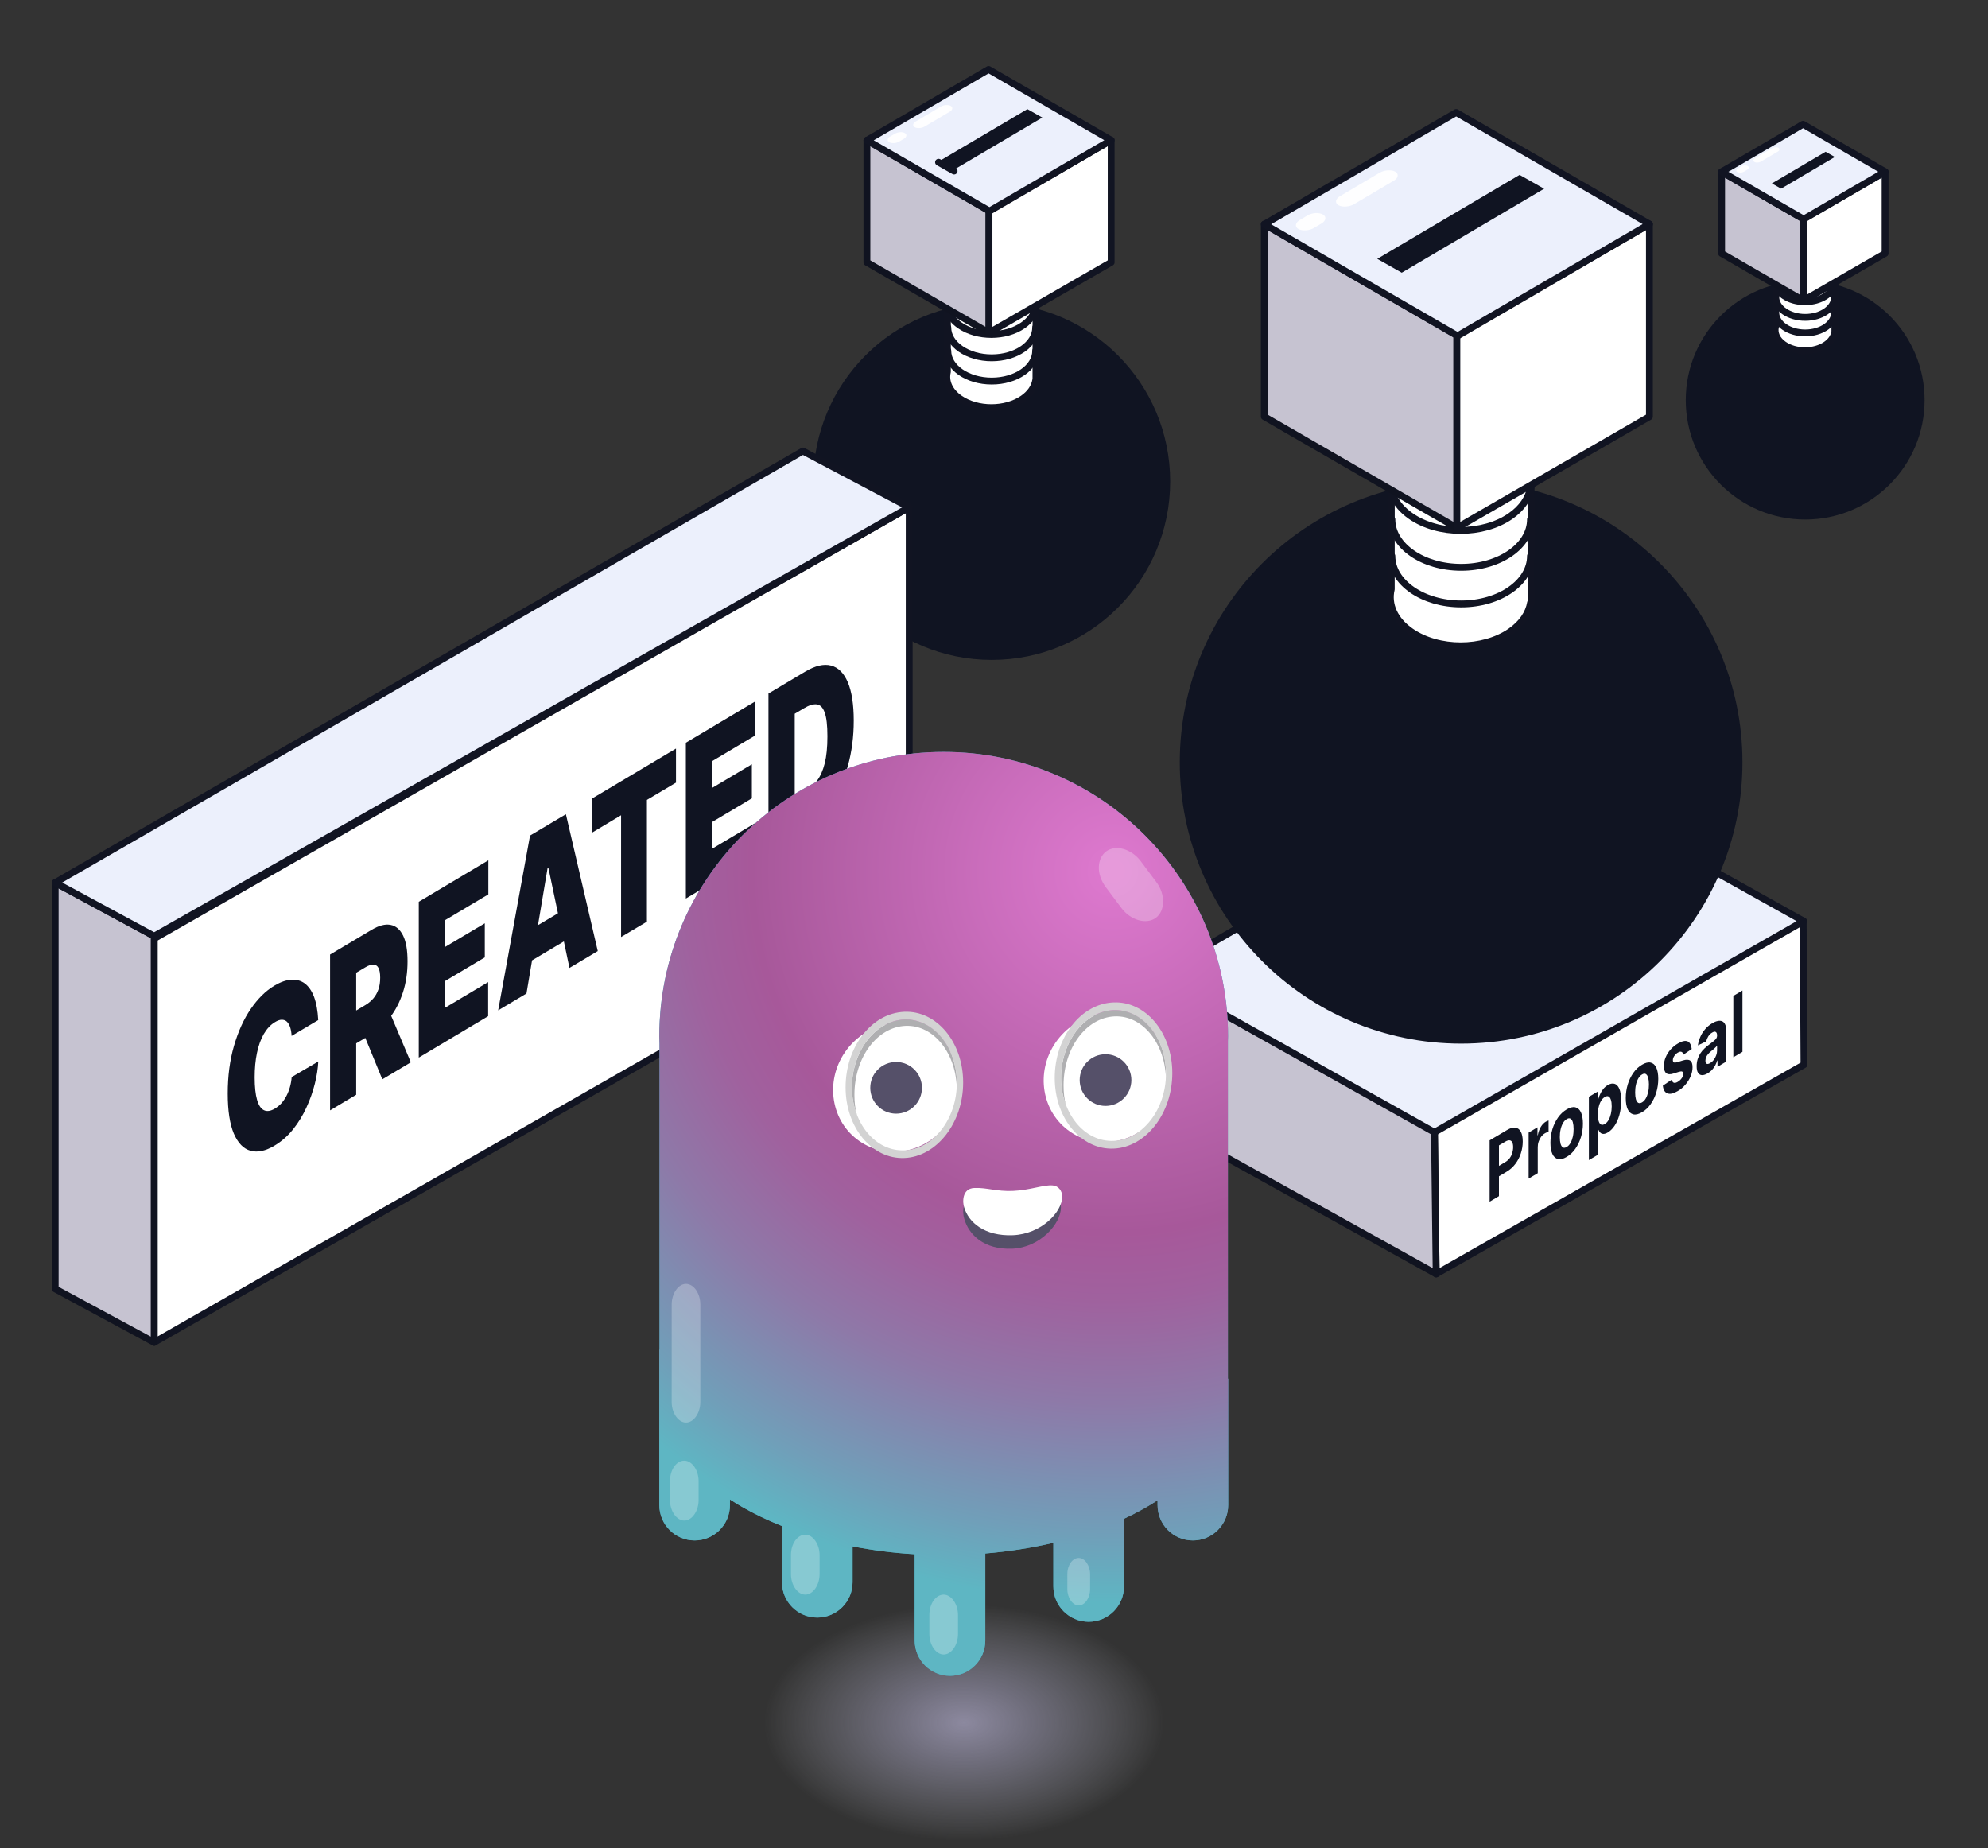 <?xml version="1.0" encoding="utf-8"?>
<!-- Generator: Adobe Illustrator 27.8.1, SVG Export Plug-In . SVG Version: 6.00 Build 0)  -->
<svg version="1.1" id="Слой_1" xmlns="http://www.w3.org/2000/svg" xmlns:xlink="http://www.w3.org/1999/xlink" x="0px" y="0px"
	 viewBox="0 0 290 269.62" style="enable-background:new 0 0 290 269.62;" xml:space="preserve">
<rect x="0" y="0" width="290" height="269.62" fill="#333333" stroke="none"/>
<style type="text/css">
	.st0{fill:#101422;}
	.st1{fill:#FFFFFF;stroke:#111422;stroke-linecap:round;stroke-linejoin:round;stroke-miterlimit:10;}
	
		.st2{fill-rule:evenodd;clip-rule:evenodd;fill:#C6C3D1;stroke:#101320;stroke-linecap:round;stroke-linejoin:round;stroke-miterlimit:10;}
	
		.st3{fill-rule:evenodd;clip-rule:evenodd;fill:#FFFFFF;stroke:#111422;stroke-linecap:round;stroke-linejoin:round;stroke-miterlimit:10;}
	
		.st4{fill-rule:evenodd;clip-rule:evenodd;fill:#ECF0FC;stroke:#111422;stroke-linecap:round;stroke-linejoin:round;stroke-miterlimit:10;}
	.st5{opacity:0.92;fill-rule:evenodd;clip-rule:evenodd;fill:#FFFFFF;enable-background:new    ;}
	.st6{fill:none;stroke:#FFFFFF;stroke-linecap:round;stroke-linejoin:round;stroke-miterlimit:10;}
	.st7{fill-rule:evenodd;clip-rule:evenodd;fill:#101422;}
	.st8{fill:url(#SVGID_1_);}
	.st9{fill:url(#SVGID_00000093148563562959242890000005634054381861475241_);}
	.st10{fill:url(#SVGID_00000120526812350685364560000005845728718308357776_);}
	.st11{opacity:0.67;fill:url(#SVGID_00000136389372855464020680000013254203124322811569_);enable-background:new    ;}
	.st12{fill:#6FA3B6;}
	.st13{fill:url(#SVGID_00000149365753343717757880000006784068933944970685_);}
	.st14{opacity:0.256;fill-rule:evenodd;clip-rule:evenodd;fill:#FFFFFF;enable-background:new    ;}
	.st15{fill:none;stroke:#FFFFFF;stroke-width:0.738;stroke-linecap:round;stroke-linejoin:round;stroke-miterlimit:10;}
	
		.st16{fill:none;stroke:url(#SVGID_00000000209957981544734530000002364991106589915320_);stroke-width:5;stroke-linecap:round;stroke-linejoin:round;stroke-miterlimit:10;}
	.st17{fill:url(#SVGID_00000050646305763747372070000006831208361853107113_);}
	.st18{fill-rule:evenodd;clip-rule:evenodd;fill:#1AD4B3;}
	.st19{fill-rule:evenodd;clip-rule:evenodd;fill:#FC4F83;}
	.st20{fill:#C6C3D1;stroke:#101320;stroke-linecap:round;stroke-linejoin:round;stroke-miterlimit:10;}
	.st21{fill:#ECF0FC;stroke:#111422;stroke-linecap:round;stroke-linejoin:round;stroke-miterlimit:10;}
	
		.st22{fill:url(#SVGID_00000018945673564980905030000008726635284820230810_);stroke:#1D1D1B;stroke-width:0.211;stroke-linecap:round;stroke-linejoin:round;stroke-miterlimit:10;}
	
		.st23{fill:url(#SVGID_00000007414399030509751780000001565714018916439480_);stroke:#1D1D1B;stroke-width:0.211;stroke-linecap:round;stroke-linejoin:round;stroke-miterlimit:10;}
	
		.st24{fill:url(#SVGID_00000130642668727989592170000008863943828420299440_);stroke:#1D1D1B;stroke-width:0.211;stroke-linecap:round;stroke-linejoin:round;stroke-miterlimit:10;}
	
		.st25{fill:url(#SVGID_00000031185595031880643880000010609951603513892498_);stroke:#1D1D1B;stroke-width:0.211;stroke-linecap:round;stroke-linejoin:round;stroke-miterlimit:10;}
	
		.st26{fill-rule:evenodd;clip-rule:evenodd;fill:#101422;stroke:#101423;stroke-linecap:round;stroke-linejoin:round;stroke-miterlimit:10;}
	.st27{fill:#FFFFFF;}
	.st28{fill-rule:evenodd;clip-rule:evenodd;fill:url(#SVGID_00000057146067547526736810000005609050735590891694_);}
	.st29{fill-rule:evenodd;clip-rule:evenodd;fill:url(#SVGID_00000170978390321016909040000013056308795167708297_);}
	.st30{fill:url(#SVGID_00000168101229245805490360000017512691548347411375_);}
	.st31{fill:url(#SVGID_00000085248820922991257200000016326798971398816931_);}
	.st32{fill:url(#SVGID_00000149384080960569407940000016980311726953706425_);}
	
		.st33{fill-rule:evenodd;clip-rule:evenodd;fill:#C7FFF1;stroke:#101320;stroke-linecap:round;stroke-linejoin:round;stroke-miterlimit:10;}
	
		.st34{fill:none;stroke:url(#SVGID_00000141426907563759257930000016929350088082026428_);stroke-width:5;stroke-linecap:round;stroke-linejoin:round;stroke-miterlimit:10;}
	.st35{fill:url(#SVGID_00000123435793219999303030000017935980603159612585_);}
	
		.st36{fill:none;stroke:url(#SVGID_00000181080029339698168110000003514351786149843895_);stroke-width:5;stroke-linecap:round;stroke-linejoin:round;stroke-miterlimit:10;}
	.st37{fill:url(#SVGID_00000010283234456771710000000002135504230304676001_);}
	
		.st38{fill:none;stroke:url(#SVGID_00000080929348987843266510000013515380060616010422_);stroke-width:5;stroke-linecap:round;stroke-linejoin:round;stroke-miterlimit:10;}
	.st39{fill:url(#SVGID_00000069371270152170468920000017821302129771566226_);}
	
		.st40{fill-rule:evenodd;clip-rule:evenodd;fill:#1AD4B3;stroke:#111422;stroke-linecap:round;stroke-linejoin:round;stroke-miterlimit:10;}
	
		.st41{fill-rule:evenodd;clip-rule:evenodd;fill:#FC4F83;stroke:#111422;stroke-linecap:round;stroke-linejoin:round;stroke-miterlimit:10;}
	
		.st42{fill-rule:evenodd;clip-rule:evenodd;fill:#FFCAD7;stroke:#111422;stroke-linecap:round;stroke-linejoin:round;stroke-miterlimit:10;}
	.st43{fill:url(#SVGID_00000035527393404202223450000004064164284113231009_);}
	.st44{fill:url(#SVGID_00000165930210062475155160000013533565895216122280_);}
	.st45{fill:url(#SVGID_00000090983545256670096160000004347443259311418505_);}
	
		.st46{fill:none;stroke:url(#SVGID_00000042017402814844350200000008680571738910656899_);stroke-width:5;stroke-linecap:round;stroke-linejoin:round;stroke-miterlimit:10;}
	.st47{fill:url(#SVGID_00000038384163095053913660000010736890457053869473_);}
	
		.st48{fill:none;stroke:url(#SVGID_00000144305967547822610010000002130186758195675575_);stroke-width:5;stroke-linecap:round;stroke-linejoin:round;stroke-miterlimit:10;}
	.st49{fill:url(#SVGID_00000035518166336276550250000007322381232402889605_);}
	.st50{fill:url(#SVGID_00000094618655048457331790000006839669409499431613_);}
	.st51{fill:#101320;}
	.st52{fill:url(#SVGID_00000111888575675062288410000004285856243588585095_);}
	.st53{fill:url(#SVGID_00000085229065524736257500000000861916852426357136_);}
	.st54{fill:url(#SVGID_00000023274495656714487890000016627749041641516724_);}
	.st55{fill:url(#SVGID_00000080909736168055267840000001592249303293710479_);}
	.st56{fill:url(#SVGID_00000067931237496796878230000011828162882079724689_);}
	.st57{fill:url(#SVGID_00000072992047851513521670000016389945751581341344_);}
	.st58{opacity:0.29;fill:url(#SVGID_00000113314408364241706960000013204143202925245083_);enable-background:new    ;}
	.st59{fill:url(#SVGID_00000110449457405906972900000012354514806573024149_);}
	.st60{fill:url(#SVGID_00000065770563512395969970000018125260185679006594_);}
	.st61{fill:url(#SVGID_00000125597855662249810970000001439625074001226393_);}
	.st62{fill-rule:evenodd;clip-rule:evenodd;fill:url(#SVGID_00000021110906822793916640000013975609329500610985_);}
	.st63{fill:url(#SVGID_00000015333114026212642520000017881249819564643760_);}
	.st64{fill:url(#SVGID_00000053505548290258071960000000832944858113713070_);}
	.st65{fill:url(#SVGID_00000075857362921960287040000000821207181756720271_);}
	.st66{fill:url(#SVGID_00000075161245290874968650000017254496703134533800_);}
	.st67{opacity:0.29;fill:url(#SVGID_00000116222611589743363770000001268552652274623119_);enable-background:new    ;}
	
		.st68{fill:none;stroke:url(#SVGID_00000055683560024815873570000006921366790447201196_);stroke-width:5;stroke-linecap:round;stroke-linejoin:round;stroke-miterlimit:10;}
	.st69{fill:url(#SVGID_00000128466311759702477170000006338356238312092583_);}
	
		.st70{fill:none;stroke:url(#SVGID_00000107575025969960433500000003530114277616618164_);stroke-width:5;stroke-linecap:round;stroke-linejoin:round;stroke-miterlimit:10;}
	.st71{fill:url(#SVGID_00000180352411937846767100000008158478352665985153_);}
	
		.st72{fill:none;stroke:url(#SVGID_00000132775967513197251790000007404345453444003471_);stroke-width:5;stroke-linecap:round;stroke-linejoin:round;stroke-miterlimit:10;}
	.st73{fill:url(#SVGID_00000055674632187684214670000018348843442114325162_);}
	.st74{fill-rule:evenodd;clip-rule:evenodd;fill:url(#SVGID_00000003812524853340600490000017196404010193317010_);}
	.st75{fill:url(#SVGID_00000180368036292170790020000017448471450033878429_);}
	.st76{fill:url(#SVGID_00000123435099997613879900000017507379731411437190_);}
	.st77{fill:url(#SVGID_00000176756296124403133370000004904560321681643681_);}
	.st78{opacity:0.29;fill:url(#SVGID_00000092452405676646330580000007760991726678546875_);}
	.st79{opacity:0.29;fill:url(#SVGID_00000056422686412035962630000011325705853100722821_);}
	.st80{opacity:0.67;fill:url(#SVGID_00000018229047004021414920000016399376034762769802_);}
	.st81{fill:#3FA9BD;}
	.st82{fill:url(#SVGID_00000015333320903685806170000007589606911160293308_);}
	.st83{fill-rule:evenodd;clip-rule:evenodd;fill:#555069;}
	.st84{fill-rule:evenodd;clip-rule:evenodd;fill:#FFFFFF;}
	.st85{fill-rule:evenodd;clip-rule:evenodd;fill:#AFAFB1;}
	.st86{fill-rule:evenodd;clip-rule:evenodd;fill:#D3D3D3;}
	.st87{opacity:0.67;fill:url(#SVGID_00000039101025868448825140000008962336690521402263_);}
	.st88{fill:url(#SVGID_00000013181570279759199120000015323128424624548783_);}
	.st89{opacity:0.67;fill:url(#SVGID_00000008839678829471508430000002801160404632777606_);}
	.st90{fill:url(#SVGID_00000059278438057567864980000001530041562309595790_);}
	.st91{opacity:0.67;fill:url(#SVGID_00000145027497435695613110000012458872799625867445_);}
	.st92{fill:url(#SVGID_00000093880258631394569660000013635761261817178046_);}
	.st93{opacity:0.67;fill:url(#SVGID_00000026151284528146284570000004181809091623450010_);}
	.st94{fill:url(#SVGID_00000055676139315085001380000011332361354131924867_);}
	.st95{opacity:0.67;fill:url(#SVGID_00000156571591515256273010000000382798318141294235_);}
	.st96{fill:url(#SVGID_00000103972910721847855500000011386763994076099494_);}
	.st97{fill:#1AD4B3;}
	.st98{opacity:0.67;fill:url(#SVGID_00000029046379296659305850000003258717096371216308_);}
	.st99{fill:url(#SVGID_00000176726283984877752260000007066061352186337696_);}
	.st100{opacity:0.67;fill:url(#SVGID_00000003785160554485661750000013688807821729115838_);}
	.st101{fill:url(#SVGID_00000174567756327953840860000001606115450960287616_);}
	.st102{opacity:0.67;fill:url(#SVGID_00000085932321787080155890000016431993818092337568_);}
	.st103{fill:url(#SVGID_00000162323776277088001560000017454419545913553584_);}
	
		.st104{fill-rule:evenodd;clip-rule:evenodd;fill:none;stroke:#FFFFFF;stroke-width:0.738;stroke-linecap:round;stroke-linejoin:round;stroke-miterlimit:10;}
	.st105{opacity:0.67;fill:url(#SVGID_00000173877043850238992250000004991232811081627570_);}
	.st106{fill:url(#SVGID_00000013160343971226997340000011825658379568104857_);}
	.st107{opacity:0.67;fill:url(#SVGID_00000124840482835428642320000009092449152972575391_);}
	.st108{fill:url(#SVGID_00000155832015916746779680000009097044537255667364_);}
	.st109{opacity:0.67;fill:url(#SVGID_00000005978052625700528950000003337747239687483577_);}
	.st110{fill:url(#SVGID_00000106847115274385520830000015538174629402418361_);}
	.st111{opacity:0.67;fill:url(#SVGID_00000075841224265259661270000010329705649438041777_);}
	.st112{fill:url(#SVGID_00000181046904655920343610000001694272509113568669_);}
	.st113{opacity:0.67;fill:url(#SVGID_00000018947880848030838190000015413724821619464111_);}
	.st114{fill:url(#SVGID_00000155844866163013984650000017378062335961345469_);}
	.st115{opacity:0.67;fill:url(#SVGID_00000017498087153922455880000016371618742724365474_);}
	.st116{fill:url(#SVGID_00000037685178746678573100000002008073741776867749_);}
	.st117{opacity:0.67;fill:url(#SVGID_00000173845101944336735010000015053941069327859335_);}
	.st118{fill:url(#SVGID_00000154403313731900033970000007543229641013931398_);}
	.st119{opacity:0.67;fill:url(#SVGID_00000168101702287689668750000007404096327738552750_);}
	.st120{fill:url(#SVGID_00000007415799679236739110000004831029887626449819_);}
	.st121{opacity:0.67;fill:url(#SVGID_00000115497407409342358730000010544352565288813713_);}
	.st122{fill:url(#SVGID_00000083055105989933838640000013323303129671694731_);}
	.st123{opacity:0.67;fill:url(#SVGID_00000170984734507920359830000007863826043155916675_);}
	.st124{fill:url(#SVGID_00000090262519316692928780000007162156227975754123_);}
	.st125{opacity:0.67;fill:url(#SVGID_00000128474359020775635760000003241989239198528135_);}
	.st126{fill:url(#SVGID_00000183968761146191440380000011163749747878861495_);}
	.st127{opacity:0.67;fill:url(#SVGID_00000071533423402319530600000007030108198782789801_);}
	.st128{fill:#5EA6B9;}
	.st129{fill:url(#SVGID_00000152977148779771882610000008086996023635037060_);}
	.st130{fill-rule:evenodd;clip-rule:evenodd;fill:#545067;}
	.st131{fill-rule:evenodd;clip-rule:evenodd;fill:#AEAEB0;}
	.st132{fill-rule:evenodd;clip-rule:evenodd;fill:#D2D2D2;}
	.st133{opacity:0.67;fill:url(#SVGID_00000046313357423519934370000011121886665936342664_);}
	.st134{fill:url(#SVGID_00000001654978708312102970000003563686536477225884_);}
	.st135{fill-rule:evenodd;clip-rule:evenodd;fill:#63D0B3;}
	
		.st136{fill-rule:evenodd;clip-rule:evenodd;fill:none;stroke:#111422;stroke-linecap:round;stroke-linejoin:round;stroke-miterlimit:10;}
	.st137{fill-rule:evenodd;clip-rule:evenodd;fill:#E85C83;}
	.st138{fill:#5DC29D;}
	.st139{fill:url(#SVGID_00000026121256198699762060000004673657077093540017_);}
	.st140{fill:url(#SVGID_00000121249669761549328970000006911364855988846998_);}
	.st141{fill:#E85C83;}
	.st142{opacity:0.67;fill:url(#SVGID_00000107567849676069743590000007458444843517765530_);}
	.st143{fill:url(#SVGID_00000152261406988178207980000002744335868393124227_);}
	
		.st144{fill:none;stroke:url(#SVGID_00000064332926595844215760000006106071298046388385_);stroke-width:5;stroke-linecap:round;stroke-linejoin:round;stroke-miterlimit:10;}
	.st145{fill:url(#SVGID_00000070833541770428735430000004330918971215629200_);}
	.st146{opacity:0.67;fill:url(#SVGID_00000048472090677185045430000017398477631136884889_);}
	.st147{fill:url(#SVGID_00000095325505504017875700000003793441739429946555_);}
	.st148{opacity:0.67;fill:url(#SVGID_00000123423628566739775660000007863787703246676133_);}
	.st149{fill:url(#SVGID_00000174587306889669708950000006881824540360729220_);}
	.st150{opacity:0.67;fill:url(#SVGID_00000181768834402704045450000009285922625827875775_);}
	.st151{fill:url(#SVGID_00000097473100569587638150000012954948871487044789_);}
	.st152{opacity:0.67;fill:url(#SVGID_00000079464414108992381270000016271443163933407379_);}
	.st153{fill:url(#SVGID_00000096047303402861522290000005933462576795272118_);}
	.st154{opacity:0.67;fill:url(#SVGID_00000058548602273166596380000013116008941265136312_);}
	.st155{fill:url(#SVGID_00000032606690125536021670000008615478496969544342_);}
	.st156{opacity:0.67;fill:url(#SVGID_00000121963318159814943270000001474705383384880794_);}
	.st157{fill:url(#SVGID_00000096781322955863131380000015874377009626927009_);}
	.st158{fill:none;stroke:#000000;stroke-width:22;stroke-linecap:round;stroke-linejoin:round;stroke-miterlimit:10;}
	.st159{fill:#ECF0FC;}
	.st160{fill:url(#SVGID_00000039133697818224734320000013852724624692277909_);}
	.st161{fill:url(#SVGID_00000064322429908793469650000005448077477347803557_);}
	.st162{fill:none;stroke:url(#SVGID_00000031184092373852607990000006627982960610705561_);stroke-width:5;stroke-miterlimit:10;}
	.st163{fill:#111422;}
	.st164{fill:url(#SVGID_00000142885481750377818800000010846359889845739444_);}
	.st165{fill:none;}
	.st166{opacity:0.67;fill:url(#SVGID_00000173873771908796123680000014494111522554257848_);}
	.st167{fill:url(#SVGID_00000172409449740957988590000011817286359571120809_);}
	.st168{fill:none;stroke:url(#SVGID_00000034079466431705552570000000809973742073227959_);stroke-width:5;stroke-miterlimit:10;}
	.st169{fill:url(#SVGID_00000052806527417014478210000013764699948215795371_);}
	.st170{opacity:0.67;fill:url(#SVGID_00000078737013390470597280000010239572929779204020_);}
	.st171{fill:url(#SVGID_00000099627259631894001110000004541401093524334995_);}
	.st172{opacity:0.67;fill:url(#SVGID_00000181076275416872110120000007602063402762125234_);}
	.st173{fill:url(#SVGID_00000103227887359156340440000009856236757337901219_);}
</style>
<g>
	<circle class="st0" cx="144.67" cy="70.24" r="26.03"/>
	<g>
		<g>
			<path class="st1" d="M138.21,43.43l-0.01,10.81c-0.33,1.38,0.28,2.85,1.82,3.91c2.54,1.76,6.66,1.76,9.2,0
				c1.08-0.75,1.7-1.69,1.86-2.67l0.04,0l0-0.45c0-0.04,0-0.09,0-0.13l0.01-11.18L138.21,43.43z"/>
			<path class="st1" d="M138.26,51.16c0,2.45,2.87,4.43,6.41,4.43s6.41-1.98,6.41-4.43"/>
			<path class="st1" d="M138.26,47.77c0,2.45,2.87,4.43,6.41,4.43s6.41-1.98,6.41-4.43"/>
			<path class="st1" d="M138.26,44.21c0,2.45,2.87,4.43,6.41,4.43s6.41-1.98,6.41-4.43"/>
		</g>
		<g>
			<path class="st1" d="M138.21,32.75l-0.01,10.81c-0.33,1.38,0.28,2.85,1.82,3.91c2.54,1.76,6.66,1.76,9.2,0
				c1.08-0.75,1.7-1.69,1.86-2.67l0.04,0l0-0.45c0-0.04,0-0.09,0-0.13l0.01-11.18L138.21,32.75z"/>
			<path class="st1" d="M138.26,40.49c0,2.45,2.87,4.43,6.41,4.43s6.41-1.98,6.41-4.43"/>
			<path class="st1" d="M138.26,37.1c0,2.45,2.87,4.43,6.41,4.43s6.41-1.98,6.41-4.43"/>
			<path class="st1" d="M138.26,33.54c0,2.45,2.87,4.43,6.41,4.43s6.41-1.98,6.41-4.43"/>
		</g>
	</g>
	<g>
		<g>
			<g>
				<polygon class="st2" points="144.27,48.55 126.46,38.27 126.46,20.45 144.27,30.74 				"/>
				<polygon class="st3" points="144.27,48.55 162.09,38.27 162.09,20.45 144.27,30.74 				"/>
				<polygon class="st4" points="144.34,30.79 126.46,20.47 144.21,10.13 162.09,20.45 				"/>
				<line class="st4" x1="139.18" y1="24.95" x2="136.91" y2="23.67"/>
			</g>
			<path id="矩形_00000152965764248126467160000011031630007989843329_" class="st5" d="M138.69,15.45L138.69,15.45
				c0.35,0.2,0.29,0.58-0.12,0.83l-3.7,2.19c-0.42,0.25-1.08,0.29-1.43,0.09l0,0c-0.35-0.2-0.29-0.58,0.12-0.83l3.7-2.19
				C137.68,15.29,138.34,15.25,138.69,15.45z"/>
			<path id="矩形_00000002355749646748791350000001255618378847473029_" class="st5" d="M131.99,19.41L131.99,19.41
				c0.35,0.2,0.29,0.58-0.12,0.83l-0.72,0.42c-0.42,0.25-1.08,0.29-1.43,0.09l0,0c-0.35-0.2-0.29-0.58,0.12-0.83l0.72-0.42
				C131.02,19.24,131.64,19.21,131.99,19.41z"/>
		</g>
	</g>
</g>
<g>
	<circle class="st0" cx="263.33" cy="58.37" r="17.42"/>
	<g>
		<g>
			<path class="st1" d="M259,40.43l0,7.23c-0.22,0.92,0.19,1.91,1.22,2.62c1.7,1.18,4.46,1.18,6.16,0c0.72-0.5,1.14-1.13,1.25-1.79
				l0.03,0l0-0.3c0-0.03,0-0.06,0-0.09l0-7.49L259,40.43z"/>
			<path class="st1" d="M259.04,45.6c0,1.64,1.92,2.97,4.29,2.97c2.37,0,4.29-1.33,4.29-2.97"/>
			<path class="st1" d="M259.04,43.33c0,1.64,1.92,2.97,4.29,2.97c2.37,0,4.29-1.33,4.29-2.97"/>
			<path class="st1" d="M259.04,40.95c0,1.64,1.92,2.97,4.29,2.97c2.37,0,4.29-1.33,4.29-2.97"/>
		</g>
		<g>
			<path class="st1" d="M259,33.28l0,7.23c-0.22,0.92,0.19,1.91,1.22,2.62c1.7,1.18,4.46,1.18,6.16,0c0.72-0.5,1.14-1.13,1.25-1.79
				l0.03,0l0-0.3c0-0.03,0-0.06,0-0.09l0-7.49L259,33.28z"/>
			<path class="st1" d="M259.04,38.46c0,1.64,1.92,2.97,4.29,2.97c2.37,0,4.29-1.33,4.29-2.97"/>
			<path class="st1" d="M259.04,36.19c0,1.64,1.92,2.97,4.29,2.97c2.37,0,4.29-1.33,4.29-2.97"/>
			<path class="st1" d="M259.04,33.8c0,1.64,1.92,2.97,4.29,2.97c2.37,0,4.29-1.33,4.29-2.97"/>
		</g>
	</g>
	<g>
		<g>
			<g>
				<polygon class="st2" points="263.06,43.86 251.14,36.97 251.14,25.05 263.06,31.93 				"/>
				<polygon class="st3" points="263.06,43.86 274.99,36.97 274.99,25.05 263.06,31.93 				"/>
				<polygon class="st4" points="263.11,31.97 251.14,25.06 263.02,18.13 274.99,25.05 				"/>
			</g>
			<path id="矩形_00000166660472728042455160000006390938585935435430_" class="st5" d="M259.43,21.56L259.43,21.56
				c0.23,0.13,0.2,0.39-0.08,0.55l-2.47,1.46c-0.28,0.17-0.72,0.19-0.95,0.06l0,0c-0.23-0.13-0.2-0.39,0.08-0.55l2.47-1.46
				C258.75,21.46,259.19,21.43,259.43,21.56z"/>
			<path id="矩形_00000049219093032399326050000013220863242366967943_" class="st5" d="M254.95,24.22L254.95,24.22
				c0.23,0.13,0.2,0.39-0.08,0.55l-0.48,0.28c-0.28,0.17-0.72,0.19-0.95,0.06l0,0c-0.23-0.13-0.2-0.39,0.08-0.55l0.48-0.28
				C254.29,24.1,254.71,24.08,254.95,24.22z"/>
		</g>
	</g>
</g>
<g>
	<g>
		<polygon class="st3" points="263.04,134.31 209.25,165.04 209.5,185.84 263.16,155.31 		"/>
		<polygon class="st2" points="168.54,142.36 209.25,164.98 209.5,185.84 168.79,163.23 		"/>
		<polygon class="st4" points="263.1,134.37 221.86,111.35 168.54,142.36 209.25,165.18 		"/>
	</g>
	<circle class="st0" cx="213.14" cy="111.2" r="41.04"/>
	<g>
		<g>
			<path class="st1" d="M202.96,68.92l-0.01,17.04c-0.52,2.18,0.44,4.49,2.87,6.17c4.01,2.77,10.5,2.77,14.51,0
				c1.7-1.18,2.68-2.67,2.94-4.21l0.07,0l0-0.71c0-0.07,0-0.14,0-0.21l0.01-17.63L202.96,68.92z"/>
			<path class="st1" d="M203.04,81.11c0,3.86,4.52,6.99,10.11,6.99s10.11-3.13,10.11-6.99"/>
			<path class="st1" d="M203.04,75.77c0,3.86,4.52,6.99,10.11,6.99s10.11-3.13,10.11-6.99"/>
			<path class="st1" d="M203.04,70.15c0,3.86,4.52,6.99,10.11,6.99s10.11-3.13,10.11-6.99"/>
		</g>
		<g>
			<path class="st1" d="M202.96,52.09l-0.01,17.04c-0.52,2.18,0.44,4.49,2.87,6.17c4.01,2.77,10.5,2.77,14.51,0
				c1.7-1.18,2.68-2.67,2.94-4.21l0.07,0l0-0.71c0-0.07,0-0.14,0-0.21l0.01-17.63L202.96,52.09z"/>
			<path class="st1" d="M203.04,64.28c0,3.86,4.52,6.99,10.11,6.99s10.11-3.13,10.11-6.99"/>
			<path class="st1" d="M203.04,58.94c0,3.86,4.52,6.99,10.11,6.99s10.11-3.13,10.11-6.99"/>
			<path class="st1" d="M203.04,53.32c0,3.86,4.52,6.99,10.11,6.99s10.11-3.13,10.11-6.99"/>
		</g>
	</g>
	<g>
		<g>
			<g>
				<polygon class="st2" points="212.52,77 184.43,60.78 184.43,32.69 212.52,48.91 				"/>
				<polygon class="st3" points="212.52,77 240.61,60.78 240.61,32.69 212.52,48.91 				"/>
				<polygon class="st4" points="212.62,49 184.43,32.72 212.42,16.41 240.62,32.69 				"/>
			</g>
			<path id="矩形_00000178186072847615939980000011149566003582114227_" class="st5" d="M203.53,25.04L203.53,25.04
				c0.55,0.31,0.46,0.92-0.2,1.31l-5.83,3.45c-0.66,0.39-1.7,0.45-2.25,0.14l0,0c-0.55-0.31-0.46-0.92,0.2-1.31l5.83-3.45
				C201.94,24.79,202.98,24.73,203.53,25.04z"/>
			<path id="矩形_00000088853396447638292960000003891092818737782933_" class="st5" d="M192.98,31.29L192.98,31.29
				c0.55,0.31,0.46,0.92-0.2,1.31l-1.13,0.67c-0.66,0.39-1.7,0.45-2.25,0.14l0,0c-0.55-0.31-0.46-0.92,0.2-1.31l1.13-0.67
				C191.43,31.01,192.42,30.97,192.98,31.29z"/>
		</g>
	</g>
	<g>
		<g>
			<path class="st0" d="M217.3,175.3v-8.95l2.53-1.5c0.49-0.29,0.9-0.41,1.24-0.35c0.34,0.05,0.6,0.26,0.79,0.61
				c0.18,0.35,0.27,0.82,0.27,1.41c0,0.59-0.09,1.17-0.28,1.74c-0.18,0.56-0.45,1.07-0.8,1.53c-0.35,0.46-0.77,0.84-1.26,1.13
				l-1.61,0.96v-1.52l1.39-0.83c0.26-0.15,0.48-0.35,0.65-0.57c0.17-0.23,0.3-0.48,0.38-0.76c0.08-0.28,0.13-0.56,0.13-0.85
				c0-0.3-0.04-0.53-0.13-0.71c-0.08-0.17-0.21-0.27-0.38-0.29c-0.17-0.02-0.39,0.04-0.65,0.2l-0.91,0.54v7.4L217.3,175.3z"/>
			<path class="st0" d="M222.99,171.93v-6.71l1.29-0.77v1.17l0.05-0.03c0.09-0.47,0.23-0.87,0.44-1.21
				c0.21-0.34,0.44-0.58,0.71-0.74c0.07-0.04,0.14-0.08,0.22-0.11c0.08-0.03,0.15-0.06,0.2-0.07v1.65
				c-0.06,0.01-0.15,0.04-0.26,0.08c-0.11,0.04-0.21,0.09-0.3,0.15c-0.2,0.12-0.37,0.28-0.53,0.49c-0.15,0.21-0.27,0.44-0.36,0.71
				c-0.09,0.26-0.13,0.53-0.13,0.8v3.8L222.99,171.93z"/>
			<path class="st0" d="M228.54,168.77c-0.49,0.29-0.91,0.39-1.26,0.31c-0.35-0.08-0.63-0.32-0.82-0.73
				c-0.19-0.41-0.29-0.95-0.29-1.64c0-0.69,0.1-1.36,0.29-1.99c0.19-0.63,0.47-1.2,0.82-1.7c0.35-0.5,0.77-0.89,1.26-1.18
				c0.49-0.29,0.91-0.39,1.26-0.31c0.35,0.08,0.63,0.32,0.82,0.73c0.19,0.41,0.29,0.96,0.29,1.65c0,0.69-0.1,1.35-0.29,1.98
				c-0.19,0.63-0.47,1.2-0.82,1.7C229.45,168.09,229.03,168.48,228.54,168.77z M228.55,167.32c0.22-0.13,0.41-0.33,0.55-0.59
				c0.15-0.26,0.26-0.57,0.34-0.92s0.11-0.72,0.11-1.11s-0.04-0.72-0.11-0.98s-0.19-0.44-0.34-0.53c-0.15-0.09-0.33-0.07-0.55,0.06
				c-0.22,0.13-0.41,0.33-0.56,0.6c-0.15,0.27-0.27,0.58-0.34,0.93c-0.08,0.35-0.11,0.72-0.11,1.11c0,0.39,0.04,0.72,0.11,0.98
				c0.08,0.26,0.19,0.43,0.34,0.52C228.14,167.48,228.32,167.45,228.55,167.32z"/>
			<path class="st0" d="M231.78,169.23v-9.23l1.32-0.78v1.13l0.06-0.04c0.06-0.22,0.14-0.45,0.26-0.7c0.11-0.25,0.26-0.5,0.44-0.73
				c0.18-0.23,0.41-0.43,0.68-0.59c0.35-0.21,0.67-0.27,0.97-0.19c0.3,0.08,0.53,0.32,0.71,0.73c0.18,0.41,0.27,0.99,0.27,1.76
				c0,0.75-0.09,1.43-0.26,2.05c-0.17,0.62-0.41,1.14-0.7,1.58c-0.3,0.44-0.63,0.77-0.99,0.98c-0.26,0.15-0.48,0.22-0.66,0.21
				c-0.18-0.01-0.33-0.07-0.44-0.19c-0.11-0.11-0.2-0.25-0.26-0.4l-0.04,0.02v3.59L231.78,169.23z M233.09,162.59
				c0,0.4,0.04,0.72,0.12,0.97c0.08,0.25,0.19,0.41,0.34,0.49c0.15,0.07,0.33,0.05,0.55-0.08c0.22-0.13,0.4-0.32,0.55-0.58
				c0.15-0.26,0.26-0.56,0.34-0.9c0.08-0.35,0.12-0.71,0.12-1.1c0-0.39-0.04-0.71-0.12-0.95c-0.08-0.25-0.19-0.41-0.34-0.49
				c-0.15-0.08-0.33-0.05-0.55,0.08c-0.22,0.13-0.4,0.32-0.55,0.57c-0.15,0.25-0.26,0.54-0.34,0.89
				C233.13,161.82,233.09,162.19,233.09,162.59z"/>
			<path class="st0" d="M239.53,162.25c-0.49,0.29-0.91,0.39-1.26,0.31c-0.35-0.08-0.63-0.32-0.82-0.73
				c-0.19-0.41-0.29-0.95-0.29-1.64c0-0.69,0.1-1.36,0.29-1.99c0.19-0.63,0.47-1.2,0.82-1.7c0.35-0.5,0.77-0.89,1.26-1.18
				c0.49-0.29,0.91-0.39,1.26-0.31c0.35,0.08,0.63,0.32,0.82,0.73c0.19,0.41,0.29,0.96,0.29,1.65c0,0.69-0.1,1.35-0.29,1.98
				c-0.19,0.63-0.47,1.2-0.82,1.7C240.44,161.57,240.02,161.97,239.53,162.25z M239.54,160.81c0.22-0.13,0.41-0.33,0.55-0.59
				c0.15-0.26,0.26-0.57,0.34-0.92c0.08-0.35,0.11-0.72,0.11-1.11c0-0.39-0.04-0.72-0.11-0.98c-0.08-0.26-0.19-0.44-0.34-0.53
				c-0.15-0.09-0.33-0.07-0.55,0.06c-0.22,0.13-0.41,0.33-0.56,0.6c-0.15,0.27-0.27,0.58-0.34,0.93c-0.08,0.35-0.11,0.72-0.11,1.11
				c0,0.39,0.04,0.72,0.11,0.98c0.08,0.26,0.19,0.43,0.34,0.52C239.13,160.96,239.32,160.94,239.54,160.81z"/>
			<path class="st0" d="M246.78,153.03l-1.22,0.83c-0.02-0.13-0.07-0.24-0.13-0.32c-0.07-0.08-0.16-0.12-0.27-0.12
				c-0.11-0.01-0.24,0.04-0.4,0.13c-0.21,0.12-0.38,0.29-0.52,0.49c-0.14,0.21-0.21,0.41-0.21,0.61c0,0.16,0.05,0.27,0.14,0.32
				c0.09,0.06,0.25,0.05,0.47-0.01l0.87-0.27c0.47-0.14,0.82-0.13,1.05,0.03c0.23,0.16,0.34,0.48,0.34,0.97
				c0,0.44-0.09,0.88-0.28,1.32c-0.18,0.44-0.44,0.85-0.76,1.22c-0.32,0.38-0.69,0.69-1.11,0.93c-0.64,0.38-1.14,0.49-1.52,0.34
				c-0.38-0.15-0.6-0.52-0.66-1.13l1.31-0.87c0.04,0.25,0.14,0.4,0.29,0.45c0.15,0.05,0.35,0.01,0.59-0.14
				c0.23-0.14,0.42-0.31,0.57-0.53c0.14-0.21,0.22-0.42,0.22-0.62c0-0.17-0.05-0.28-0.15-0.33c-0.1-0.05-0.25-0.04-0.46,0.02
				l-0.83,0.26c-0.47,0.15-0.82,0.13-1.05-0.06c-0.23-0.19-0.34-0.53-0.34-1.03c0-0.43,0.08-0.85,0.25-1.26
				c0.17-0.41,0.4-0.79,0.71-1.14c0.31-0.35,0.66-0.65,1.08-0.89c0.61-0.36,1.09-0.46,1.44-0.31
				C246.51,152.08,246.72,152.45,246.78,153.03z"/>
			<path class="st0" d="M249.1,156.58c-0.31,0.18-0.58,0.27-0.82,0.26c-0.24-0.01-0.43-0.12-0.57-0.33
				c-0.14-0.21-0.21-0.54-0.21-0.98c0-0.37,0.05-0.72,0.15-1.03c0.1-0.31,0.23-0.59,0.4-0.85c0.17-0.25,0.36-0.49,0.58-0.69
				c0.22-0.21,0.44-0.4,0.68-0.57c0.28-0.21,0.51-0.38,0.68-0.52c0.17-0.14,0.3-0.27,0.37-0.38c0.08-0.12,0.12-0.25,0.12-0.39v-0.03
				c0-0.28-0.06-0.45-0.19-0.53c-0.12-0.08-0.3-0.05-0.53,0.09c-0.24,0.14-0.43,0.33-0.57,0.56c-0.14,0.23-0.24,0.47-0.28,0.72
				l-1.23,0.59c0.06-0.44,0.19-0.87,0.37-1.28c0.18-0.41,0.42-0.78,0.71-1.11c0.29-0.33,0.63-0.62,1.01-0.84
				c0.27-0.16,0.52-0.27,0.77-0.32c0.25-0.06,0.46-0.05,0.65,0.02c0.19,0.07,0.34,0.22,0.45,0.44c0.11,0.22,0.17,0.53,0.17,0.93
				v4.53l-1.27,0.75v-0.93l-0.04,0.02c-0.08,0.26-0.18,0.5-0.31,0.74c-0.13,0.24-0.29,0.45-0.47,0.65
				C249.55,156.27,249.34,156.44,249.1,156.58z M249.48,155.07c0.2-0.12,0.37-0.27,0.52-0.47c0.15-0.2,0.27-0.42,0.35-0.65
				c0.09-0.24,0.13-0.47,0.13-0.71v-0.71c-0.04,0.06-0.1,0.13-0.17,0.2c-0.07,0.07-0.15,0.15-0.24,0.23
				c-0.09,0.08-0.18,0.15-0.27,0.23c-0.09,0.07-0.17,0.14-0.24,0.2c-0.16,0.12-0.29,0.26-0.41,0.4c-0.12,0.14-0.21,0.29-0.27,0.44
				c-0.06,0.16-0.1,0.32-0.1,0.5c0,0.25,0.07,0.41,0.2,0.46S249.28,155.19,249.48,155.07z"/>
			<path class="st0" d="M254.18,144.49v8.95l-1.33,0.79v-8.95L254.18,144.49z"/>
		</g>
	</g>
</g>
<g>
	<polygon class="st3" points="132.63,74 22.49,136.92 22.49,195.82 132.63,132.9 	"/>
	<polygon class="st2" points="8.05,128.76 22.49,136.56 22.49,195.82 8.05,188.02 	"/>
	<polygon class="st4" points="132.63,74 117.12,65.8 8.05,128.76 22.49,136.56 	"/>
</g>
<g>
	<path class="st0" d="M46.42,148.81l-3.88,2.31c-0.03-0.5-0.1-0.93-0.22-1.28c-0.12-0.35-0.28-0.62-0.48-0.81
		c-0.2-0.18-0.45-0.27-0.74-0.27c-0.29,0-0.62,0.12-0.98,0.34c-0.64,0.38-1.18,0.96-1.63,1.72c-0.44,0.77-0.78,1.69-1,2.76
		c-0.23,1.08-0.34,2.27-0.34,3.59c0,1.39,0.12,2.49,0.35,3.28c0.23,0.8,0.57,1.3,1.01,1.51c0.44,0.21,0.97,0.13,1.59-0.24
		c0.35-0.21,0.67-0.47,0.95-0.78c0.28-0.31,0.52-0.67,0.73-1.06c0.21-0.4,0.38-0.83,0.51-1.29c0.13-0.46,0.22-0.96,0.26-1.47
		l3.88-2.27c-0.05,0.99-0.21,2.07-0.5,3.23c-0.29,1.17-0.7,2.33-1.23,3.48c-0.53,1.16-1.18,2.22-1.96,3.2
		c-0.78,0.97-1.69,1.77-2.72,2.38c-1.29,0.77-2.45,1.02-3.48,0.73c-1.02-0.28-1.83-1.12-2.43-2.5c-0.59-1.39-0.89-3.34-0.89-5.85
		c0-2.53,0.3-4.84,0.91-6.94c0.61-2.1,1.42-3.9,2.45-5.4c1.03-1.5,2.17-2.63,3.44-3.39c0.89-0.53,1.71-0.82,2.46-0.87
		c0.75-0.05,1.4,0.13,1.97,0.54c0.56,0.42,1.02,1.07,1.36,1.96C46.14,146.31,46.35,147.44,46.42,148.81z"/>
	<path class="st0" d="M48.15,161.98v-22.73l6.08-3.62c1.05-0.62,1.96-0.86,2.74-0.71c0.78,0.15,1.39,0.67,1.83,1.56
		c0.44,0.89,0.65,2.15,0.65,3.76c0,1.63-0.22,3.13-0.67,4.52c-0.45,1.38-1.07,2.6-1.88,3.65c-0.8,1.05-1.74,1.89-2.82,2.53
		l-3.63,2.16v-4.79l2.86-1.7c0.45-0.27,0.83-0.59,1.15-0.96c0.32-0.37,0.56-0.81,0.74-1.31s0.26-1.08,0.26-1.72
		c0-0.65-0.09-1.13-0.26-1.44c-0.17-0.31-0.42-0.46-0.74-0.47c-0.32,0-0.7,0.12-1.15,0.39l-1.35,0.8v17.8L48.15,161.98z
		 M56.41,146.64l3.52,8.33l-4.16,2.48l-3.44-8.38L56.41,146.64z"/>
	<path class="st0" d="M61.09,154.28v-22.73l10.15-6.05v4.97l-6.33,3.77v3.91l5.81-3.46v4.97l-5.81,3.46v3.9l6.3-3.75v4.97
		L61.09,154.28z"/>
	<path class="st0" d="M76.8,144.93l-4.13,2.46l4.65-25.5l5.23-3.11l4.65,19.96l-4.13,2.46l-3.08-14.63l-0.11,0.06L76.8,144.93z
		 M76.03,136.42l7.76-4.62v4.62l-7.76,4.62V136.42z"/>
	<path class="st0" d="M86.37,121.46v-4.97l12.24-7.29v4.97l-4.24,2.52v17.76l-3.77,2.24v-17.76L86.37,121.46z"/>
	<path class="st0" d="M100.05,131.08v-22.73l10.15-6.05v4.97l-6.33,3.77v3.91l5.81-3.46v4.97l-5.81,3.46v3.9l6.3-3.75v4.97
		L100.05,131.08z"/>
	<path class="st0" d="M117.52,120.67l-5.42,3.23v-22.73l5.37-3.2c1.45-0.86,2.7-1.16,3.76-0.88c1.06,0.28,1.87,1.09,2.45,2.45
		c0.57,1.35,0.86,3.22,0.86,5.58c0,2.37-0.29,4.57-0.86,6.61c-0.57,2.04-1.39,3.82-2.44,5.36
		C120.19,118.63,118.95,119.82,117.52,120.67z M115.93,116.38l1.46-0.87c0.7-0.42,1.29-0.95,1.79-1.61
		c0.49-0.66,0.87-1.51,1.13-2.55c0.26-1.04,0.39-2.35,0.39-3.94c0-1.58-0.13-2.74-0.4-3.47c-0.26-0.73-0.65-1.13-1.16-1.19
		c-0.51-0.06-1.13,0.13-1.86,0.57l-1.35,0.8V116.38z"/>
</g>
<polygon class="st7" points="204.48,39.78 200.91,37.76 221.67,25.51 225.25,27.53 "/>
<polygon class="st7" points="259.82,27.52 258.47,26.76 266.31,22.14 267.66,22.9 "/>
<polygon class="st7" points="139.38,24.63 137.2,23.4 149.87,15.92 152.05,17.15 "/>
<g>
	<path id="矩形_00000084504702997513236480000004359625126704803472_" class="st14" d="M172.16,217.11L172.16,217.11
		c0.62,0,1.15,0.76,1.15,1.64v1.52c0,0.88-0.53,1.64-1.15,1.64l0,0c-0.62,0-1.15-0.76-1.15-1.64v-1.52
		C171.02,217.8,171.55,217.11,172.16,217.11z"/>
	
		<radialGradient id="SVGID_1_" cx="140.621" cy="251.236" r="29.158" gradientTransform="matrix(1 0 0 0.59 0 103.058)" gradientUnits="userSpaceOnUse">
		<stop  offset="0" style="stop-color:#B8B3D4"/>
		<stop  offset="0.346" style="stop-color:#BAB6D6;stop-opacity:0.654"/>
		<stop  offset="0.606" style="stop-color:#C2C0DA;stop-opacity:0.394"/>
		<stop  offset="0.838" style="stop-color:#D0D0E3;stop-opacity:0.162"/>
		<stop  offset="1" style="stop-color:#DDE0EB;stop-opacity:0"/>
	</radialGradient>
	<path style="opacity:0.67;fill:url(#SVGID_1_);" d="M165.62,237.16c-13.68-7.9-35.96-8-49.77-0.23s-13.91,20.48-0.23,28.37
		s35.96,8,49.77,0.23C179.19,257.76,179.3,245.06,165.62,237.16z"/>
	<g>
		<path class="st81" d="M179.12,201.13v-49.28c0-0.23,0.02-0.45,0.02-0.68c0-22.91-18.57-41.48-41.48-41.48
			c-22.91,0-41.48,18.57-41.48,41.48c0,0.36,0.02,0.72,0.03,1.07v44.66h-0.03v22.67c0,2.84,2.3,5.15,5.15,5.15
			c2.84,0,5.15-2.31,5.15-5.15v-0.83c0.56,0.36,1.13,0.72,1.74,1.07c1.83,1.06,3.79,1.99,5.85,2.81v8.2c0,2.84,2.3,5.15,5.15,5.15
			c2.84,0,5.15-2.31,5.15-5.15v-5.23c2.95,0.57,5.99,0.96,9.06,1.14v12.59c0,2.84,2.3,5.15,5.15,5.15s5.15-2.31,5.15-5.15v-12.7
			c3.39-0.28,6.73-0.8,9.93-1.55v6.36c0,2.84,2.3,5.15,5.15,5.15s5.15-2.31,5.15-5.15v-9.87c1-0.47,1.97-0.96,2.91-1.49
			c0.7-0.39,1.35-0.8,1.99-1.21v0.71c0,2.84,2.3,5.15,5.15,5.15c2.84,0,5.15-2.31,5.15-5.15v-18.45H179.12z"/>
		
			<radialGradient id="SVGID_00000043443591912523993680000005041332297090420412_" cx="162.344" cy="127.115" r="106.685" gradientUnits="userSpaceOnUse">
			<stop  offset="0.012" style="stop-color:#DD78CE"/>
			<stop  offset="0.494" style="stop-color:#A7589A"/>
			<stop  offset="0.583" style="stop-color:#A0619E"/>
			<stop  offset="0.727" style="stop-color:#8E79A8"/>
			<stop  offset="0.908" style="stop-color:#709FB9"/>
			<stop  offset="1" style="stop-color:#5EB6C3"/>
		</radialGradient>
		<path style="fill:url(#SVGID_00000043443591912523993680000005041332297090420412_);" d="M179.12,201.13v-49.28
			c0-0.23,0.02-0.45,0.02-0.68c0-22.91-18.57-41.48-41.48-41.48c-22.91,0-41.48,18.57-41.48,41.48c0,0.36,0.02,0.72,0.03,1.07v44.66
			h-0.03v22.67c0,2.84,2.3,5.15,5.15,5.15c2.84,0,5.15-2.31,5.15-5.15v-0.83c0.56,0.36,1.13,0.72,1.74,1.07
			c1.83,1.06,3.79,1.99,5.85,2.81v8.2c0,2.84,2.3,5.15,5.15,5.15c2.84,0,5.15-2.31,5.15-5.15v-5.23c2.95,0.57,5.99,0.96,9.06,1.14
			v12.59c0,2.84,2.3,5.15,5.15,5.15s5.15-2.31,5.15-5.15v-12.7c3.39-0.28,6.73-0.8,9.93-1.55v6.36c0,2.84,2.3,5.15,5.15,5.15
			s5.15-2.31,5.15-5.15v-9.87c1-0.47,1.97-0.96,2.91-1.49c0.7-0.39,1.35-0.8,1.99-1.21v0.71c0,2.84,2.3,5.15,5.15,5.15
			c2.84,0,5.15-2.31,5.15-5.15v-18.45H179.12z"/>
	</g>
	<path id="矩形_00000016043104623333237190000010570770267099354502_" class="st14" d="M100.07,187.29L100.07,187.29
		c1.12,0,2.09,1.38,2.09,2.99v14.25c0,1.61-0.96,2.99-2.09,2.99l0,0c-1.12,0-2.09-1.38-2.09-2.99v-14.25
		C97.99,188.67,98.95,187.29,100.07,187.29z"/>
	<path id="矩形_00000099658289803915729110000009044373341090548924_" class="st14" d="M161.37,124.2L161.37,124.2
		c1.37-1.02,3.68-0.37,5.02,1.41l2.29,3.06c1.34,1.78,1.31,4.19-0.06,5.22l0,0c-1.37,1.02-3.68,0.37-5.02-1.41l-2.29-3.06
		C159.88,127.5,160.01,125.23,161.37,124.2z"/>
	<path id="矩形_00000116216256615982617900000001217316259095205814_" class="st14" d="M117.47,223.88L117.47,223.88
		c1.12,0,2.09,1.38,2.09,2.99v2.76c0,1.61-0.96,2.99-2.09,2.99l0,0c-1.12,0-2.09-1.38-2.09-2.99v-2.76
		C115.38,225.14,116.35,223.88,117.47,223.88z"/>
	<path id="矩形_00000013152885558241464630000017085390915233020578_" class="st14" d="M99.82,213.08L99.82,213.08
		c1.12,0,2.09,1.38,2.09,2.99v2.76c0,1.61-0.96,2.99-2.09,2.99l0,0c-1.12,0-2.09-1.38-2.09-2.99v-2.76
		C97.74,214.34,98.7,213.08,99.82,213.08z"/>
	<path id="矩形_00000086653869636410071550000011787781494112990897_" class="st14" d="M137.66,232.62L137.66,232.62
		c1.12,0,2.09,1.38,2.09,2.99v2.76c0,1.61-0.96,2.99-2.09,2.99l0,0c-1.12,0-2.09-1.38-2.09-2.99v-2.76
		C135.57,233.88,136.54,232.62,137.66,232.62z"/>
	<path id="矩形_00000181050918601832270680000002282361696161209272_" class="st14" d="M157.36,227.27L157.36,227.27
		c0.89,0,1.66,1.1,1.66,2.37v2.19c0,1.28-0.76,2.37-1.66,2.37l0,0c-0.89,0-1.66-1.1-1.66-2.37v-2.19
		C155.7,228.28,156.47,227.27,157.36,227.27z"/>
	<g>
		<path id="椭圆形_00000033343500794054934110000001822094218464126642_" class="st83" d="M147.67,182.16
			c4.06-0.17,7.1-3.66,7.09-6c0-0.94-0.55-1.75-1.38-1.81c-1.29-0.13-3.23,0.7-5.72,0.8c-2.31,0.1-3.78-0.5-5.53-0.42
			c-1.84,0.08-1.75,2.22-1.47,3.06C141.3,180.09,143.52,182.33,147.67,182.16z"/>
		<path id="椭圆形_00000183939295864262813280000003955668878329510591_" class="st84" d="M147.76,180.19
			c4.15-0.17,7.19-3.38,7.19-5.63c0-0.84-0.55-1.57-1.38-1.63c-1.29-0.13-3.32,0.7-5.81,0.8c-2.4,0.1-3.78-0.5-5.62-0.43
			s-1.75,2.13-1.48,2.87C141.3,178.3,143.61,180.36,147.76,180.19z"/>
	</g>
	<g>
		
			<ellipse transform="matrix(0.567 -0.824 0.824 0.567 -74.116 176.379)" class="st84" cx="130.72" cy="158.69" rx="9.5" ry="9.1"/>
		<path id="形状结合_00000002344210047940911030000009532115132819020971_" class="st85" d="M131.92,148.73
			c4.24-0.18,7.66,3.98,7.66,9.22c0,0.19,0,0.37,0,0.56l0,0.56c0-5.33-3.33-9.59-7.48-9.42c-4.15,0.17-7.46,4.61-7.46,10.04
			c0,1.03,0.09,2.05,0.37,2.98c-0.46-1.2-0.74-2.59-0.74-3.99C124.27,153.35,127.68,148.9,131.92,148.73z"/>
		<path id="形状结合_00000165223589190249591860000001051174602746959035_" class="st86" d="M131.92,147.6
			c4.7-0.2,8.58,4.41,8.58,10.31c0.01,5.89-3.86,10.83-8.57,11.02c-4.7,0.2-8.58-4.41-8.58-10.31
			C123.35,152.73,127.12,147.8,131.92,147.6z M131.92,148.73c-4.24,0.18-7.65,4.62-7.64,9.86c0,5.24,3.42,9.4,7.66,9.22
			c4.24-0.18,7.65-4.62,7.64-9.86C139.58,152.71,136.07,148.55,131.92,148.73z"/>
	</g>
	<g>
		
			<ellipse transform="matrix(0.567 -0.824 0.824 0.567 -59.68 201.083)" class="st84" cx="161.44" cy="157.31" rx="9.5" ry="9.1"/>
		<path id="形状结合_00000027564243935782100600000006492101382301278908_" class="st85" d="M162.43,147.35
			c4.24-0.18,7.66,3.98,7.66,9.22c0,0.19,0,0.37,0,0.56l0,0.56c0-5.33-3.33-9.59-7.48-9.42c-4.15,0.17-7.46,4.61-7.46,10.04
			c0,1.03,0.09,2.05,0.37,2.98c-0.46-1.2-0.74-2.59-0.74-3.99C154.78,151.98,158.19,147.53,162.43,147.35z"/>
		<path id="形状结合_00000111193413202286934280000013907302264942872220_" class="st86" d="M162.43,146.23
			c4.7-0.2,8.58,4.41,8.58,10.31s-3.86,10.83-8.57,11.02s-8.58-4.41-8.58-10.31C153.86,151.36,157.64,146.43,162.43,146.23z
			 M162.43,147.35c-4.24,0.18-7.65,4.62-7.64,9.86s3.42,9.4,7.66,9.22c4.24-0.18,7.65-4.62,7.64-9.86
			C170.09,151.34,166.58,147.18,162.43,147.35z"/>
	</g>
	<circle class="st83" cx="130.72" cy="158.69" r="3.77"/>
	<circle class="st83" cx="161.27" cy="157.56" r="3.77"/>
</g>
</svg>
